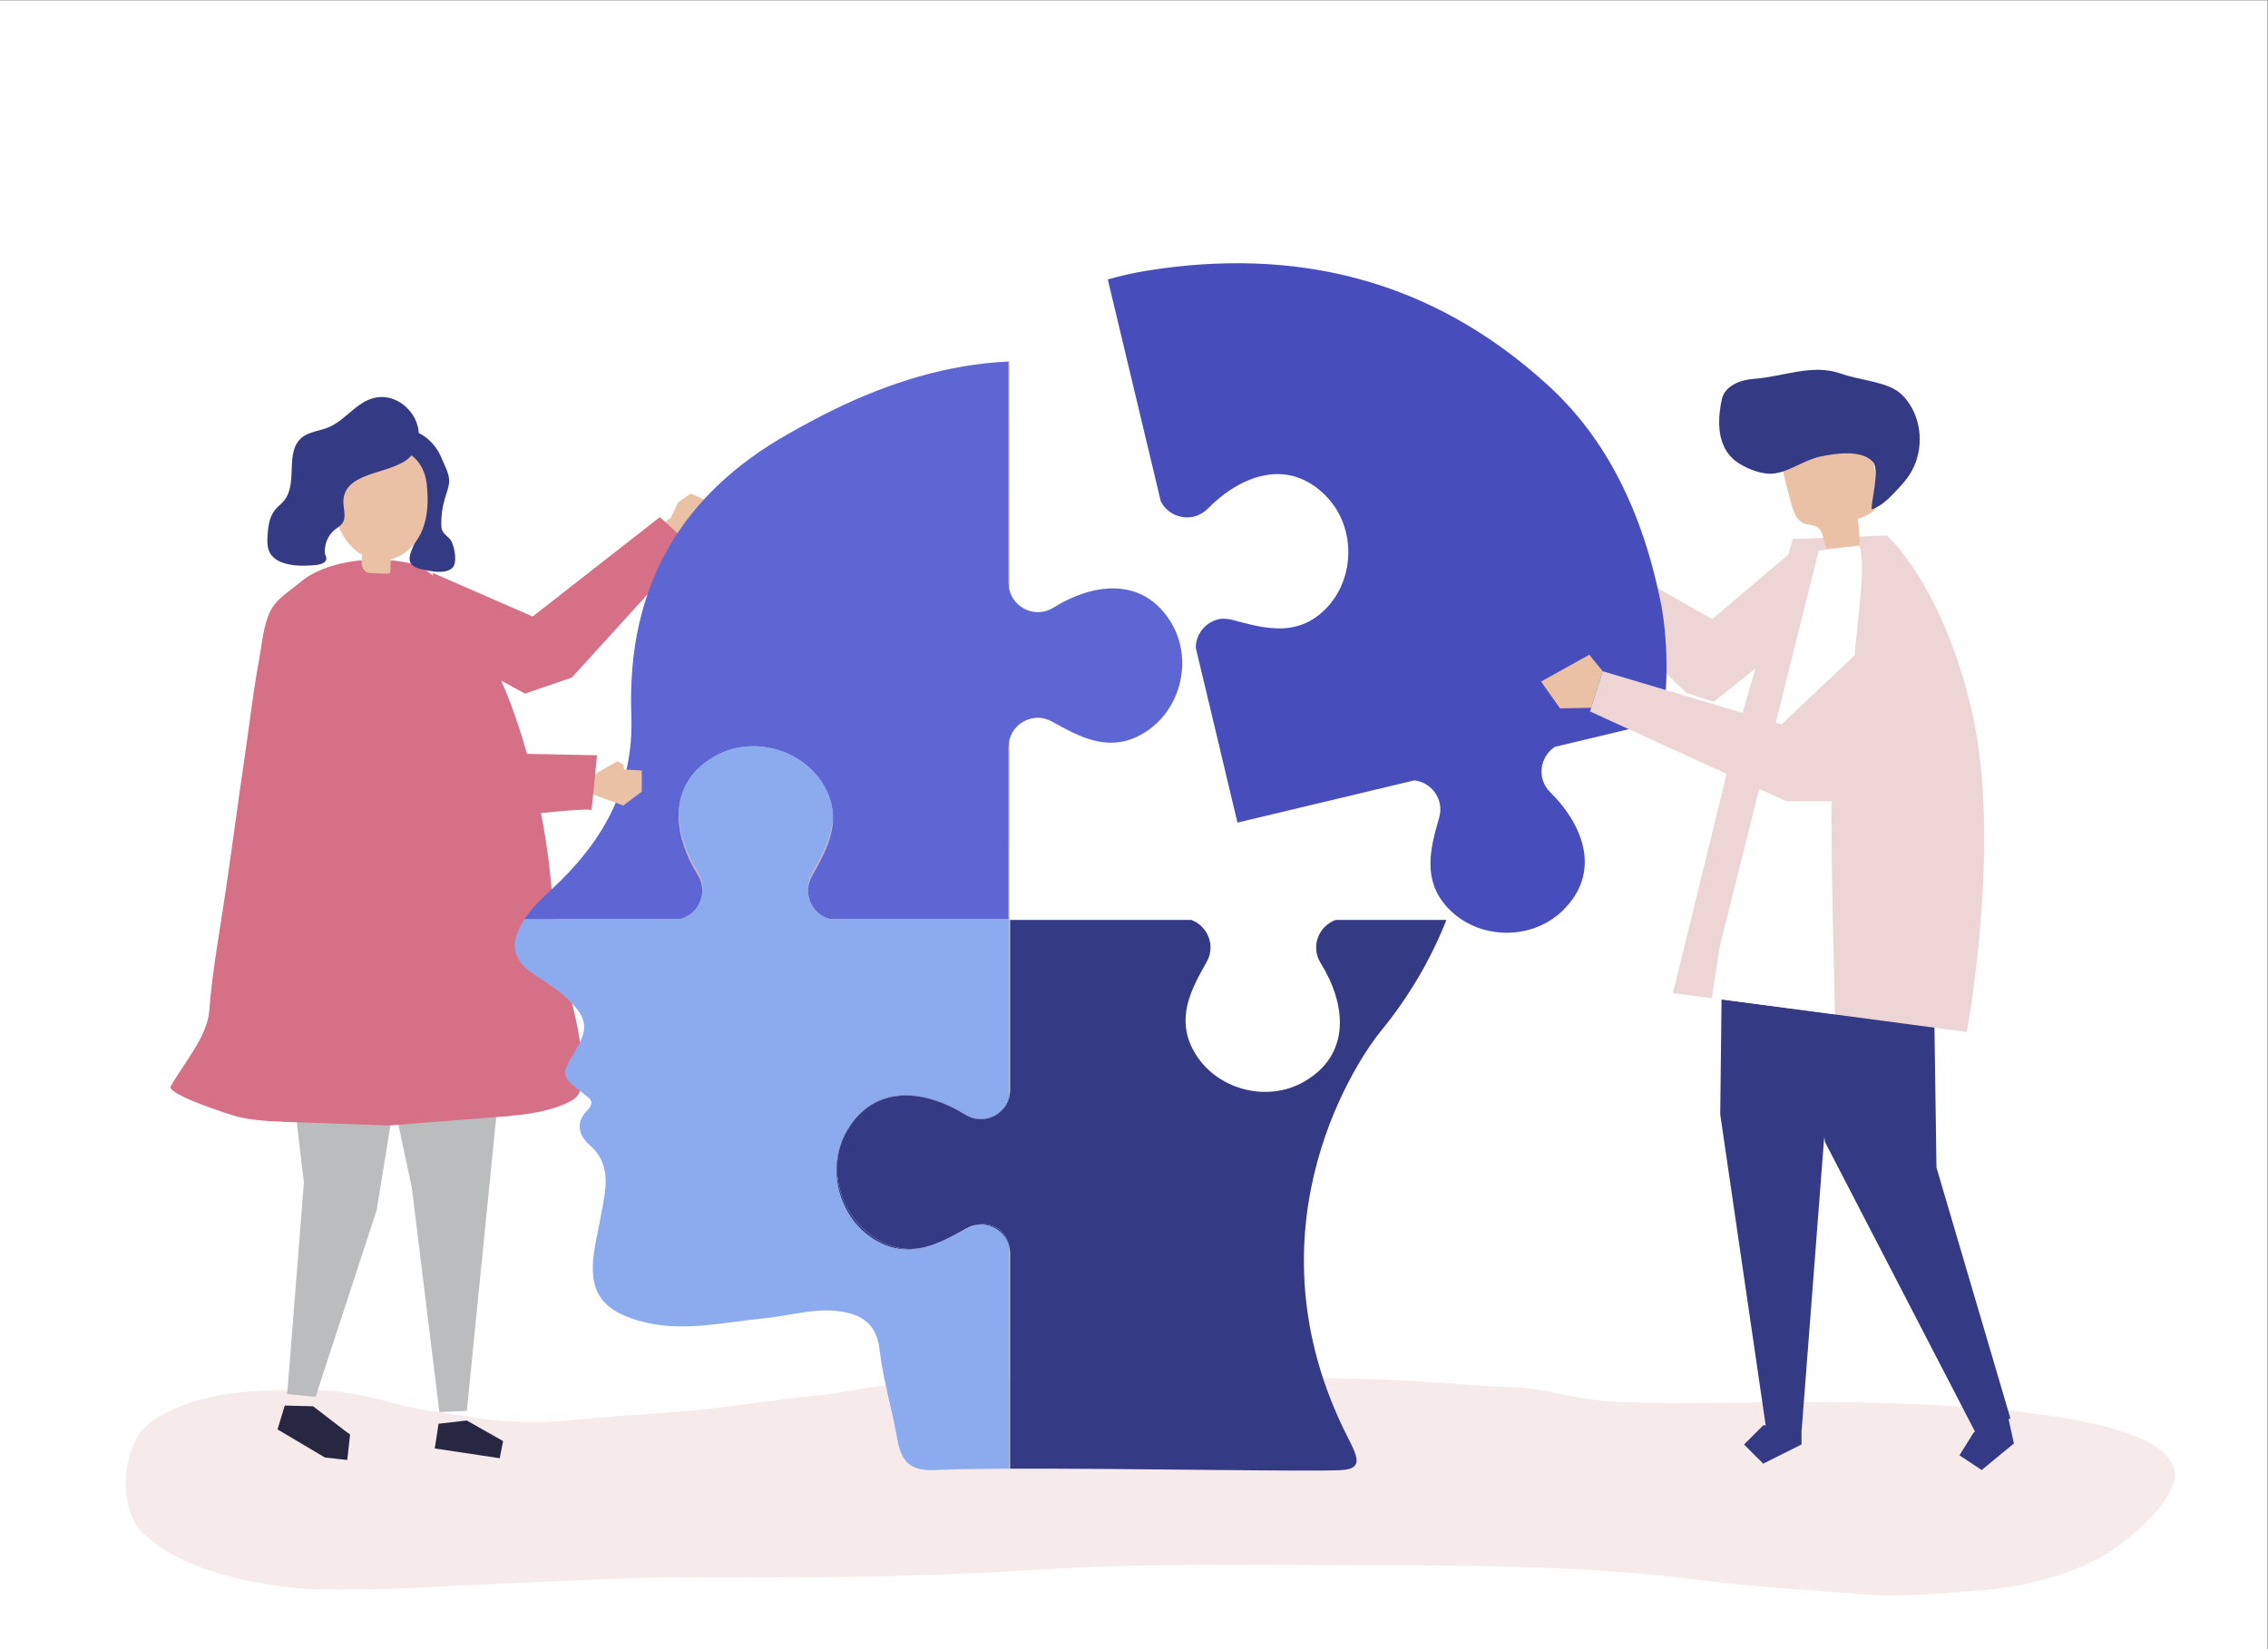 <?xml version="1.0" encoding="UTF-8" standalone="no"?>
<svg
   xmlns:dc="http://purl.org/dc/elements/1.1/"
   xmlns:cc="http://creativecommons.org/ns#"
   xmlns:rdf="http://www.w3.org/1999/02/22-rdf-syntax-ns#"
   xmlns:svg="http://www.w3.org/2000/svg"
   xmlns="http://www.w3.org/2000/svg"
   viewBox="0 0 1466.667 1066.667"
   height="1066.667"
   width="1466.667"
   xml:space="preserve"
   id="svg2"
   version="1.1"><rect x="0" y="0" width="1466.667" height="1066.667" fill="#808080" stroke="none"/><defs
     id="defs6" /><g
     transform="matrix(1.333,0,0,-1.333,0,1066.667)"
     id="g10"><g
       transform="scale(0.1)"
       id="g12"><path
         id="path14"
         style="fill:#ffffff;fill-opacity:1;fill-rule:nonzero;stroke:none"
         d="M 0,0 H 11000 V 8000 H 0 Z" /><path
         id="path16"
         style="fill:#f6eaea;fill-opacity:1;fill-rule:nonzero;stroke:none"
         d="m 9178.45,260.969 c -61.63,0 -123.58,2.32 -186.24,7.992 -239.37,21.629 -482,32.441 -720.18,63.309 -546.62,70.89 -1093.49,75.07 -1644.09,75.07 -218.62,0 -437.21,1.98 -655.78,1.98 -318.25,0 -636.39,-4.191 -954.01,-24.781 -495.58,-32.117 -992,-37.238 -1488.48,-37.238 -74.79,0 -149.59,0.121 -224.38,0.281 -4.86,0.008 -9.72,0.008 -14.59,0.008 -274.8,0 -548.53,-16.399 -822.91,-27.981 -275.66,-11.64 -543.71,-30.75 -817.78,-30.75 -24.71,0 -49.51,0.161 -74.33,0.493 -273.84,3.648 -690.805,80.91 -886.168,277.847 -115.985,117.012 -100.266,398.512 15.898,511.331 50.75,49.28 132.559,87.89 199.387,111.36 190.353,66.91 384.093,67.06 583.003,68.46 2.42,0.02 4.84,0.03 7.26,0.03 137.28,0 280.01,-26.8 411.59,-64.03 119.69,-33.87 241.97,-45.75 363.7,-66.83 99.6,-17.26 206.17,-25.52 311.56,-25.52 68.6,0 136.7,3.51 202.04,10.31 176.74,18.38 354.74,26.93 532.01,41.42 220.11,18 435.53,57.02 654.88,77.94 109.8,10.47 217.07,36.43 326.63,48.23 290.58,31.3 581.67,38.08 872.76,38.92 23.57,0.07 47.13,0.1 70.7,0.1 138.61,0 277.23,-1.01 415.77,-1.01 112.62,0 225.16,0.33 337.72,0.33 385.33,0 770.34,-3.83 1154.63,-37.67 119.08,-10.49 237.38,-4.14 354.8,-29.1 117.88,-25.06 236.88,-47.91 357.66,-52.38 103.4,-3.82 207.09,-5.08 310.92,-5.08 184.5,0 369.35,3.98 553.23,4.62 18.43,0.07 44.06,0.18 75.87,0.18 411.73,0 1846.07,-18.32 1743.17,-389.021 C 10505.2,667.34 10275.3,481.941 10146.4,422.27 9983.53,346.891 9805.4,302.281 9626.11,287.25 9475,274.57 9327.66,260.969 9178.45,260.969" /><path
         id="path18"
         style="fill:#eac1a4;fill-opacity:1;fill-rule:nonzero;stroke:none"
         d="m 3290.79,5566.14 60.69,40.86 69.4,-30.87 34.65,-64.61 -24.49,-49.2 -62.12,-27.42 21.51,-8.36 -6.05,-17.63 -96.32,-31.67 c -19.52,25.4 -91.94,51.25 -102.39,64.86 l 67.16,45.95 37.96,78.09" /><path
         id="path20"
         style="fill:#babcbe;fill-opacity:1;fill-rule:nonzero;stroke:none"
         d="m 2008.4,3194.39 -672.69,247.38 138.66,-1178.43 -80.35,-1016.68 -2.15,-6.77 1.61,-0.18 -0.18,-2.22 132.7,-12.65 0.03,0.13 4.93,-0.55 296.29,905.81 156.83,964.87 24.32,99.29" /><path
         id="path22"
         style="fill:#272742;fill-opacity:1;fill-rule:nonzero;stroke:none"
         d="m 1519.09,1178.51 -137.62,3.48 -35.14,-116.12 3.46,-1.04 -0.87,-0.09 227.53,-134.818 108.18,-12.031 13.74,123.639 -29.22,21.41 -150.06,115.57" /><path
         id="path24"
         style="fill:#babcbe;fill-opacity:1;fill-rule:nonzero;stroke:none"
         d="M 2466.61,3174.15 2264.74,1156.46 2131.57,1150.41 1997.8,2239.88 1765.92,3324.9 2466.61,3174.15" /><path
         id="path26"
         style="fill:#272742;fill-opacity:1;fill-rule:nonzero;stroke:none"
         d="m 2264.38,1109.61 176.37,-100 -16.52,-83.208 -315.14,47.489 18.55,119.899 136.74,15.82" /><path
         id="path28"
         style="fill:#d67086;fill-opacity:1;fill-rule:nonzero;stroke:none"
         d="m 2782,2667.43 c 42.57,29.55 43.48,81.02 43.4,132.56 -0.14,96.78 -17.55,195.71 -39.73,289.77 -42.24,176.44 -90.12,388.95 -111.19,617.58 -54.42,590.91 -241.02,987.44 -241.02,987.44 l -60.22,160.56 c -11.96,20.88 -24.37,41.53 -37.34,61.87 -75.21,118 -205.78,318.55 -345.43,351.37 -2.91,0.7 -5.85,1.36 -8.8,2.01 -146.83,32.22 -334.97,17.27 -467.66,-54.12 -25.17,-13.54 -47.56,-31.58 -69.79,-49.51 -64.88,-52.33 -117.79,-80.67 -145.77,-160.43 -24.29,-69.24 -29.93,-144.81 -43.32,-216.57 -27.21,-145.8 -43.44,-293.35 -65.16,-440 -40.73,-274.99 -75.33,-550.89 -118.91,-825.47 -22.43,-141.31 -45.02,-282.88 -55.61,-425.68 -9.37,-126.24 -123.262,-254.44 -187.266,-367.59 -22.278,-39.37 297.596,-141.4 326.256,-148.08 132.69,-30.88 273.84,-22.99 410.62,-23.62 299.74,-1.36 599.54,7.89 898.64,27.72 99.39,6.59 221.87,25.55 310.06,75.05 2.91,1.63 5.65,3.34 8.24,5.14" /><path
         id="path30"
         style="fill:#d67086;fill-opacity:1;fill-rule:nonzero;stroke:none"
         d="m 1817.03,5286.75 c 0,0 -168.85,45.57 -192.18,-335.4 -23.32,-380.98 -62.19,-1345.08 -116.62,-1609.44 -54.42,-264.34 -136.06,-782.85 -136.06,-782.85 l 517.04,-17.97 590.9,46.65 c 0,0 -202.15,373.21 -233.25,637.55 -31.1,264.36 23.33,1259.55 -108.85,1632.76 -132.18,373.2 -159.91,421.99 -320.98,428.7" /><path
         id="path32"
         style="fill:#d67086;fill-opacity:1;fill-rule:nonzero;stroke:none"
         d="m 2170.29,4841.43 376.78,-204.85 227.1,77.76 581.1,638.87 -154.37,139.55 -616.74,-482.1 -485.45,211.8 71.58,-381.03" /><path
         id="path34"
         style="fill:#353a85;fill-opacity:1;fill-rule:nonzero;stroke:none"
         d="m 2052.53,5588.58 c 25.55,-76.71 -11.43,-158.5 -43.89,-228.41 -28.79,-61.99 -38.79,-102.8 34.28,-119.52 41.17,-9.43 114.23,-27.01 150.34,4.51 27.34,23.88 11.96,97.63 -1.34,126.93 -10.15,22.36 -37.04,33.73 -46.6,56.37 -3.94,9.32 -4.51,19.69 -4.65,29.82 -0.57,41.36 5.15,82.79 16.91,122.44 7.99,26.94 18.8,53.38 21.21,81.37 3.5,40.57 -25.2,87.85 -40.27,125.14 -28.06,69.36 -125.69,162.4 -207.45,107.95 -18.62,-12.4 -29.46,-33.35 -38.51,-53.8 -5.41,-12.21 -10.56,-24.95 -10.71,-38.31 -0.64,-53.26 47.98,-62.24 81.57,-87.58 41.4,-31.26 72.8,-77.95 89.11,-126.91" /><path
         id="path36"
         style="fill:#eac1a4;fill-opacity:1;fill-rule:nonzero;stroke:none"
         d="m 1897.03,5289.26 c 70.91,16.7 126.35,76.24 153,144.05 26.64,67.8 28.03,143 20.66,215.47 -24.52,241.19 -324.55,225.7 -426.14,40.85 -88.54,-161.1 46.29,-448.95 252.48,-400.37" /><path
         id="path38"
         style="fill:#eac1a4;fill-opacity:1;fill-rule:nonzero;stroke:none"
         d="m 1896.95,5315.24 c -1.19,-27.47 -2.38,-54.94 -3.56,-82.42 -0.18,-4.02 -0.51,-8.44 -3.33,-11.32 -3.2,-3.28 -8.37,-3.34 -12.95,-3.18 -22.38,0.77 -44.78,1.55 -67.17,2.32 -11.09,0.39 -22.64,0.88 -32.42,6.14 -21.42,11.49 -25.84,40.51 -22.42,64.59 3.42,24.06 12.05,48.31 6.94,72.08 46.24,-22.79 90.15,28.69 136.38,5.91 l -1.47,-54.12" /><path
         id="path40"
         style="fill:#353a85;fill-opacity:1;fill-rule:nonzero;stroke:none"
         d="m 1800.2,6066.92 c -78.78,-26.75 -129.3,-106.44 -206.18,-138.26 -44.09,-18.25 -96.27,-20.56 -132.23,-51.92 -80.63,-70.27 -15.83,-217.7 -82.06,-301.65 -13.77,-17.46 -32.34,-30.66 -46.17,-48.07 -29.82,-37.56 -33.72,-88.82 -36.38,-136.7 -0.6,-10.77 -0.71,-22.51 1.16,-33.35 10.36,-110.57 170.89,-103.54 234.66,-96.46 69.97,7.77 46.65,46.65 46.65,46.65 l -2.55,3.1 c -6.71,44.9 11.75,92.79 47.03,121.39 13.09,10.62 28.57,19.06 37.79,33.16 20.73,31.65 0.95,73.58 3.99,111.27 12.26,151.85 267.1,119.3 339.02,227.41 88.19,132.56 -55.96,313.98 -204.73,263.43" /><path
         id="path42"
         style="fill:#eac1a4;fill-opacity:1;fill-rule:nonzero;stroke:none"
         d="m 7813.72,5217.85 -88.61,49.57 -22.99,86.54 -20.82,4.45 -6.51,-25.4 -39.64,66.36 -59.14,20.96 -68.45,-47.8 -25.41,-82.43 54.67,-62.93 93.75,-32.27 118.37,-73.1 64.78,96.05" /><path
         id="path44"
         style="fill:#eed5d5;fill-opacity:1;fill-rule:nonzero;stroke:none"
         d="m 7822.1,5274.19 -132.84,-157.33 491.91,-477.26 132.62,-42.78 564.91,450.49 -151.08,308.46 -421.33,-358.07 -484.19,276.49" /><path
         id="path46"
         style="fill:#353a85;fill-opacity:1;fill-rule:nonzero;stroke:none"
         d="M 9750.27,1088.55 9770,998.063 9613.68,869.199 9505.93,940.5 l 68.3,109.68 156.33,128.86 19.71,-90.49" /><path
         id="path48"
         style="fill:#353a85;fill-opacity:1;fill-rule:nonzero;stroke:none"
         d="m 9203.58,3871 174.44,-402.25 16.44,-1131.72 358.67,-1217.31 -166.77,-73.96 -731.92,1413.48 -83.29,447.69 -33.11,942.88 465.54,21.19" /><path
         id="path50"
         style="fill:#353a85;fill-opacity:1;fill-rule:nonzero;stroke:none"
         d="m 8359.03,3780.85 -13.71,-1186.05 223.5,-1529.21 h 171.85 l 108.55,1411.03 235.16,1411.03 -725.35,-106.8" /><path
         id="path52"
         style="fill:#353a85;fill-opacity:1;fill-rule:nonzero;stroke:none"
         d="m 8739.69,1086.04 v -92.919 l -185.84,-92.922 -92.93,92.922 92.93,92.919 h 185.84" /><path
         id="path54"
         style="fill:#eed5d5;fill-opacity:1;fill-rule:nonzero;stroke:none"
         d="m 8697.46,5386.85 456.5,16.9 c 0,0 273.1,-239.62 414.23,-862.28 143.72,-634.03 -26.54,-1546.77 -26.54,-1546.77 0,0 -1224.74,163.23 -1425.55,188.44 l 306.37,1251.84 274.99,951.87" /><path
         id="path56"
         style="fill:#eac1a4;fill-opacity:1;fill-rule:nonzero;stroke:none"
         d="m 8861.05,5340.21 c 53.32,5.21 106.63,10.41 159.94,15.63 0.57,42.71 -2.27,85.48 -8.5,127.73 44.45,15.56 95.82,38.92 103.62,85.37 2.46,14.62 -0.05,29.58 -2.56,44.19 -10.36,60.44 -20.72,120.88 -31.07,181.32 -3.58,20.91 -7.4,42.42 -18.74,60.34 -19.9,31.45 -58.58,45.25 -95.24,51.67 -93.55,16.36 -195.54,-3.76 -268.18,-64.96 -19.32,-16.28 -36.81,-35.86 -45.36,-59.64 -13.17,-36.68 -3.41,-77.17 6.44,-114.88 9.09,-34.8 18.17,-69.61 27.26,-104.41 10.45,-40.03 25.57,-85.54 64.1,-100.6 20.46,-8 44.63,-5.7 63.15,-17.51 32.65,-20.84 28.19,-69.43 45.14,-104.25" /><path
         id="path58"
         style="fill:#353a85;fill-opacity:1;fill-rule:nonzero;stroke:none"
         d="m 8340.23,5944.26 c -1.03,41.43 4.79,83.36 13.07,121.14 14.22,64.92 90.82,94.1 157.12,98.7 143.2,9.94 281.4,74.86 421.25,24.75 79.93,-28.64 187.29,-35.52 259.63,-75.9 30.2,-16.87 54.3,-43.18 73.06,-72.26 65.01,-100.69 65.18,-239.42 0.43,-340.29 -14.54,-22.63 -31.91,-43.3 -50.17,-63.05 -37.78,-40.87 -82.99,-91.34 -134.91,-106.43 -1.17,46.42 41.32,192.78 5.71,230.89 -56.5,60.46 -184.48,39.57 -254.71,24.79 -76.59,-16.11 -144.91,-70.25 -220.85,-81.74 -54.64,-8.26 -124.31,18.63 -170.73,46.93 -72.73,44.34 -97.02,117.6 -98.9,192.47" /><path
         id="path60"
         style="fill:#ffffff;fill-opacity:1;fill-rule:nonzero;stroke:none"
         d="m 8823.37,5330.4 -479.9,-1919.64 -39.34,-251.76 597.92,-78.67 c 0,0 -23.6,919.25 -15.74,1041.81 7.87,122.57 96.54,387.65 110.15,673.28 7.87,165.21 60.34,461.97 23.6,558.58 l -196.69,-23.6" /><path
         id="path62"
         style="fill:#d9a3a3;fill-opacity:1;fill-rule:nonzero;stroke:none"
         d="m 4896.6,3202.08 -0.05,-519.79 c 2.41,10.42 4,21.25 4,32.69 v 823.43 h -3.91 l -0.04,-336.33" /><path
         id="path64"
         style="fill:#d9a3a3;fill-opacity:1;fill-rule:nonzero;stroke:none"
         d="m 4896.84,3901.06 -0.05,509.21 c -2.49,-10.55 -4.08,-21.54 -4.08,-33.11 v -815 h 3.91 v 338.9 h 0.22" /><path
         id="path66"
         style="fill:#d9a3a3;fill-opacity:1;fill-rule:nonzero;stroke:none"
         d="m 4743.83,2059.61 c -18.82,-1.96 -37.77,-7.75 -55.87,-18.09 -55.74,-31.8 -111.13,-61.94 -167.52,-81.15 55.56,18.47 110.56,48.35 168.27,79.67 18.49,10.03 37.05,16.38 55.12,19.57" /><path
         id="path68"
         style="fill:#d9a3a3;fill-opacity:1;fill-rule:nonzero;stroke:none"
         d="m 5272.82,4419.37 c -56.38,19.2 -111.78,49.35 -167.51,81.16 -18.1,10.32 -37.04,16.12 -55.84,18.08 18.06,-3.19 36.61,-9.54 55.09,-19.57 57.71,-31.32 112.71,-61.2 168.26,-79.67" /><path
         id="path70"
         style="fill:#d9a3a3;fill-opacity:1;fill-rule:nonzero;stroke:none"
         d="M 4896.47,1951.3 4896.4,875.641 c 1.36,0.007 2.77,0.007 4.15,0.019 v 1042.49 c 0,11.58 -1.59,22.58 -4.08,33.15" /><path
         id="path72"
         style="fill:#d9a3a3;fill-opacity:1;fill-rule:nonzero;stroke:none"
         d="m 3385.77,3755.81 c 15.48,-24.85 21.99,-51.59 21.46,-77.54 3.02,29.5 -3.18,60.58 -20.98,89.11 -57.36,92.02 -94.01,194.2 -93.57,290.61 -3.63,-99.76 33.47,-206.46 93.09,-302.18" /><path
         id="path74"
         style="fill:#d9a3a3;fill-opacity:1;fill-rule:nonzero;stroke:none"
         d="m 4040.94,4032.11 c -4.56,-92.58 -51.06,-180.6 -101.79,-269.49 -13.15,-23.04 -18.94,-47.43 -18.78,-71.17 1.57,19.94 7.31,40.11 18.29,59.34 52.95,92.66 101.28,184.38 102.28,281.32" /><path
         id="path76"
         style="fill:#d9a3a3;fill-opacity:1;fill-rule:nonzero;stroke:none"
         d="m 4896.71,5141.29 -0.05,519.79 -0.04,586.9 c -1.3,-0.06 -2.61,-0.05 -3.91,-0.11 V 5173.98 c 0,-11.43 1.59,-22.26 4,-32.69" /><path
         id="path78"
         style="fill:#8cabef;fill-opacity:1;fill-rule:nonzero;stroke:none"
         d="m 4743.83,2059.61 c -18.07,-3.19 -36.63,-9.54 -55.12,-19.57 -57.71,-31.32 -112.71,-61.2 -168.27,-79.67 -83.66,-28.49 -169.52,-32.87 -261.94,17.38 -188.2,102.3 -257.87,355.51 -149.32,539.96 133.87,227.49 377.24,199.45 574.07,76.7 84.95,-52.97 192.16,-3.43 213.3,87.88 l 0.05,519.79 0.04,336.33 h -0.02 v 23.75 h -3.91 v -19.15 h -867.78 c -66.61,17.68 -109.83,81.79 -104.56,148.44 -0.16,23.74 5.63,48.13 18.78,71.17 50.73,88.89 97.23,176.91 101.79,269.49 0.49,47.85 -10.49,96.96 -38.25,148.1 -102.19,188.26 -355.37,258.07 -539.89,149.63 -116.93,-68.72 -166.29,-166.41 -170.12,-271.85 -0.44,-96.41 36.21,-198.59 93.57,-290.61 17.8,-28.53 24,-59.61 20.98,-89.11 -1.28,-62.09 -43.86,-119.58 -107.33,-135.26 h -754.59 c -2.5,-3.81 -5.1,-7.52 -7.51,-11.45 -65.12,-106.42 -51.7,-185.54 45.47,-252.53 62.27,-42.92 127.97,-79.77 182.48,-135.42 83.22,-84.97 88.61,-135.09 25.07,-240.18 -71.5,-118.29 -71.12,-123.13 38.76,-207.16 29.49,-22.56 60.71,-39.52 19.28,-82.22 -60.95,-62.8 -39.15,-124.08 13.35,-169.85 73.68,-64.23 84.75,-146.64 70.92,-238.78 -12.08,-80.39 -29.88,-159.76 -44.92,-239.63 -40.57,-215.49 15.94,-315.51 210.64,-372.13 203.21,-59.09 405.45,-7.91 608.1,11.65 135.84,13.12 269.57,60.36 408.55,25.98 90.22,-22.33 140.05,-77.5 151.63,-178.54 16.9,-147.35 60.76,-288.17 85.82,-433.15 20.44,-118.248 71.93,-155.19 178.43,-150.409 89.25,4 216.88,5.891 365.02,6.45 l 0.07,1075.659 c -16.46,69.93 -83.48,115.52 -152.64,108.31" /><path
         id="path80"
         style="fill:#474ebb;fill-opacity:1;fill-rule:nonzero;stroke:none"
         d="m 5631.28,5569.73 c 41.77,-83.91 157.56,-107.2 227.89,-35.95 162.94,165.1 393.15,248.88 576.19,58.69 148.41,-154.22 139.43,-416.68 -19.87,-559.88 -78.23,-70.33 -162.77,-86.01 -250.75,-77.73 -58.33,5.07 -118.77,21.36 -182.17,38.43 -20.3,5.46 -39.82,7.33 -58.13,6.24 -68.96,-9.04 -123.59,-68.96 -123.36,-140.83 l 118.29,-495.28 -0.22,-0.05 78.69,-329.64 h 0.03 l 2.84,-11.89 2.67,-11.21 3.8,0.91 854.39,203.96 c 83.59,-9.41 145.94,-93 120.16,-181.07 -44.79,-152.96 -80.22,-301.52 37.43,-432.55 143.11,-159.38 405.58,-168.51 559.87,-20.18 190.3,182.91 106.64,413.17 -58.36,576.22 -67.3,66.51 -50.08,173.57 22.86,220.36 l 522.34,124.69 c 27.41,192.68 24.96,382.37 -5.68,559.81 -90.35,457.24 -267.74,810.77 -548.08,1067.57 -575.13,526.81 -1238.66,670.93 -1943.27,558.95 -66.18,-10.52 -131.02,-25.07 -194.6,-43.16 l 136.3,-570.85 120.74,-505.56" /><path
         id="path82"
         style="fill:#474ebb;fill-opacity:1;fill-rule:nonzero;stroke:none"
         d="m 4896.64,3562.16 h -0.02 v -23.75 h 0.02 v 23.75" /><path
         id="path84"
         style="fill:#353a85;fill-opacity:1;fill-rule:nonzero;stroke:none"
         d="m 6506.65,868.789 c 127.16,6.902 65.46,86.262 6.83,209.501 -475.68,999.85 90.91,1805.8 183.68,1918.58 139.04,169.03 245.6,353.11 319.92,541.54 h -537.02 c -81.81,-28.58 -123.41,-128.7 -73.39,-209.04 122.63,-196.89 150.53,-440.28 -77.03,-574.02 -184.52,-108.45 -437.69,-38.62 -539.87,149.63 -84.02,154.77 -15.06,291.04 64.01,429.42 45.53,79.67 4.29,175.46 -74.83,204.01 h -878.4 v -823.43 c 0,-11.44 -1.59,-22.27 -4,-32.69 v -3.51 c -22.24,-89.98 -128.48,-138.38 -212.81,-85.85 -196.89,122.65 -440.28,150.58 -574.03,-76.97 -108.47,-184.51 -28.22,-433.41 160.02,-535.62 91,-49.41 171.41,-46.33 250.71,-19.97 56.39,19.21 111.78,49.35 167.52,81.15 18.1,10.34 37.05,16.13 55.87,18.09 72.33,12.77 136.4,-27.31 152.64,-105.87 v -2.44 c 2.49,-10.57 4.08,-21.57 4.08,-33.15 V 875.66 c 573.2,2.09 1449.85,-15.351 1606.1,-6.871" /><path
         id="path86"
         style="fill:#353a85;fill-opacity:1;fill-rule:nonzero;stroke:none"
         d="m 4896.47,1951.3 v 2.44 c -16.24,78.56 -80.31,118.64 -152.64,105.87 69.16,7.21 136.18,-38.38 152.64,-108.31" /><path
         id="path88"
         style="fill:#353a85;fill-opacity:1;fill-rule:nonzero;stroke:none"
         d="m 4683.25,2594.41 c -196.83,122.75 -440.2,150.79 -574.07,-76.7 -108.55,-184.45 -38.88,-437.66 149.32,-539.96 92.42,-50.25 178.28,-45.87 261.94,-17.38 -79.3,-26.36 -159.71,-29.44 -250.71,19.97 -188.24,102.21 -268.49,351.11 -160.02,535.62 133.75,227.55 377.14,199.62 574.03,76.97 84.33,-52.53 190.57,-4.13 212.81,85.85 v 3.51 c -21.14,-91.31 -128.35,-140.85 -213.3,-87.88" /><path
         id="path90"
         style="fill:#5d66d3;fill-opacity:1;fill-rule:nonzero;stroke:none"
         d="m 5684.09,4976.72 c -133.88,227.49 -377.24,199.44 -574.07,76.7 -84.95,-52.98 -192.17,-3.44 -213.31,87.87 -2.42,10.43 -4,21.26 -4,32.69 v 1073.89 c -293.26,-13.23 -578.57,-101.58 -852.36,-235.81 -73.63,-36.09 -146.02,-75.55 -217.75,-116.16 -503.44,-285.11 -783.52,-722.83 -759.77,-1364.2 13.33,-359.95 -146.93,-621.94 -383.68,-842.13 -42.81,-39.81 -85.35,-79.41 -120.4,-127.17 -4.62,-6.31 -9.09,-12.78 -13.44,-19.39 h 754.59 c 63.46,15.68 106.05,73.17 107.33,135.26 0.53,25.95 -5.98,52.69 -21.46,77.54 -59.62,95.72 -96.72,202.42 -93.09,302.18 3.83,105.44 53.19,203.13 170.12,271.85 184.52,108.44 437.69,38.63 539.88,-149.63 27.76,-51.14 38.75,-100.25 38.26,-148.1 -1,-96.94 -49.34,-188.66 -102.28,-281.32 -10.98,-19.23 -16.72,-39.4 -18.29,-59.34 -5.27,-66.65 37.95,-130.76 104.56,-148.44 h 867.78 v 834.15 c 0,11.57 1.59,22.56 4.07,33.11 16.46,69.95 83.5,115.56 152.69,108.34 18.8,-1.96 37.74,-7.76 55.84,-18.08 55.73,-31.81 111.13,-61.96 167.51,-81.16 83.66,-28.49 169.52,-32.87 261.96,17.39 188.18,102.29 257.86,355.5 149.31,539.96" /><path
         id="path92"
         style="fill:#eed5d5;fill-opacity:1;fill-rule:nonzero;stroke:none"
         d="m 9225.95,5038.29 -584.1,-551.54 -866.51,258.31 -62,-194.91 952.33,-435.7 h 250.62 l 529.55,450.5 -219.89,473.34" /><path
         id="path94"
         style="fill:#eac1a4;fill-opacity:1;fill-rule:nonzero;stroke:none"
         d="m 7718.93,4567.72 -150.83,-2.77 -92.09,129.98 234.11,130.16 65.22,-80.03 -56.41,-177.34" /><path
         id="path96"
         style="fill:#eac1a4;fill-opacity:1;fill-rule:nonzero;stroke:none"
         d="m 2871.71,4237.82 -2.82,-87.9 155.14,-56.48 89.43,67.75 0.06,102.34 -86.33,4.81 -2.71,22.5 -28.27,18.18 -124.5,-71.2" /><path
         id="path98"
         style="fill:#d67086;fill-opacity:1;fill-rule:nonzero;stroke:none"
         d="m 1576.8,4895.44 639.8,-544.83 679.6,-13.21 c 0,0 -27.59,-291.98 -27.31,-267.71 0.26,24.27 -752.62,-72.8 -752.62,-72.8 l -667.95,472.1 128.48,426.45" /></g></g></svg>